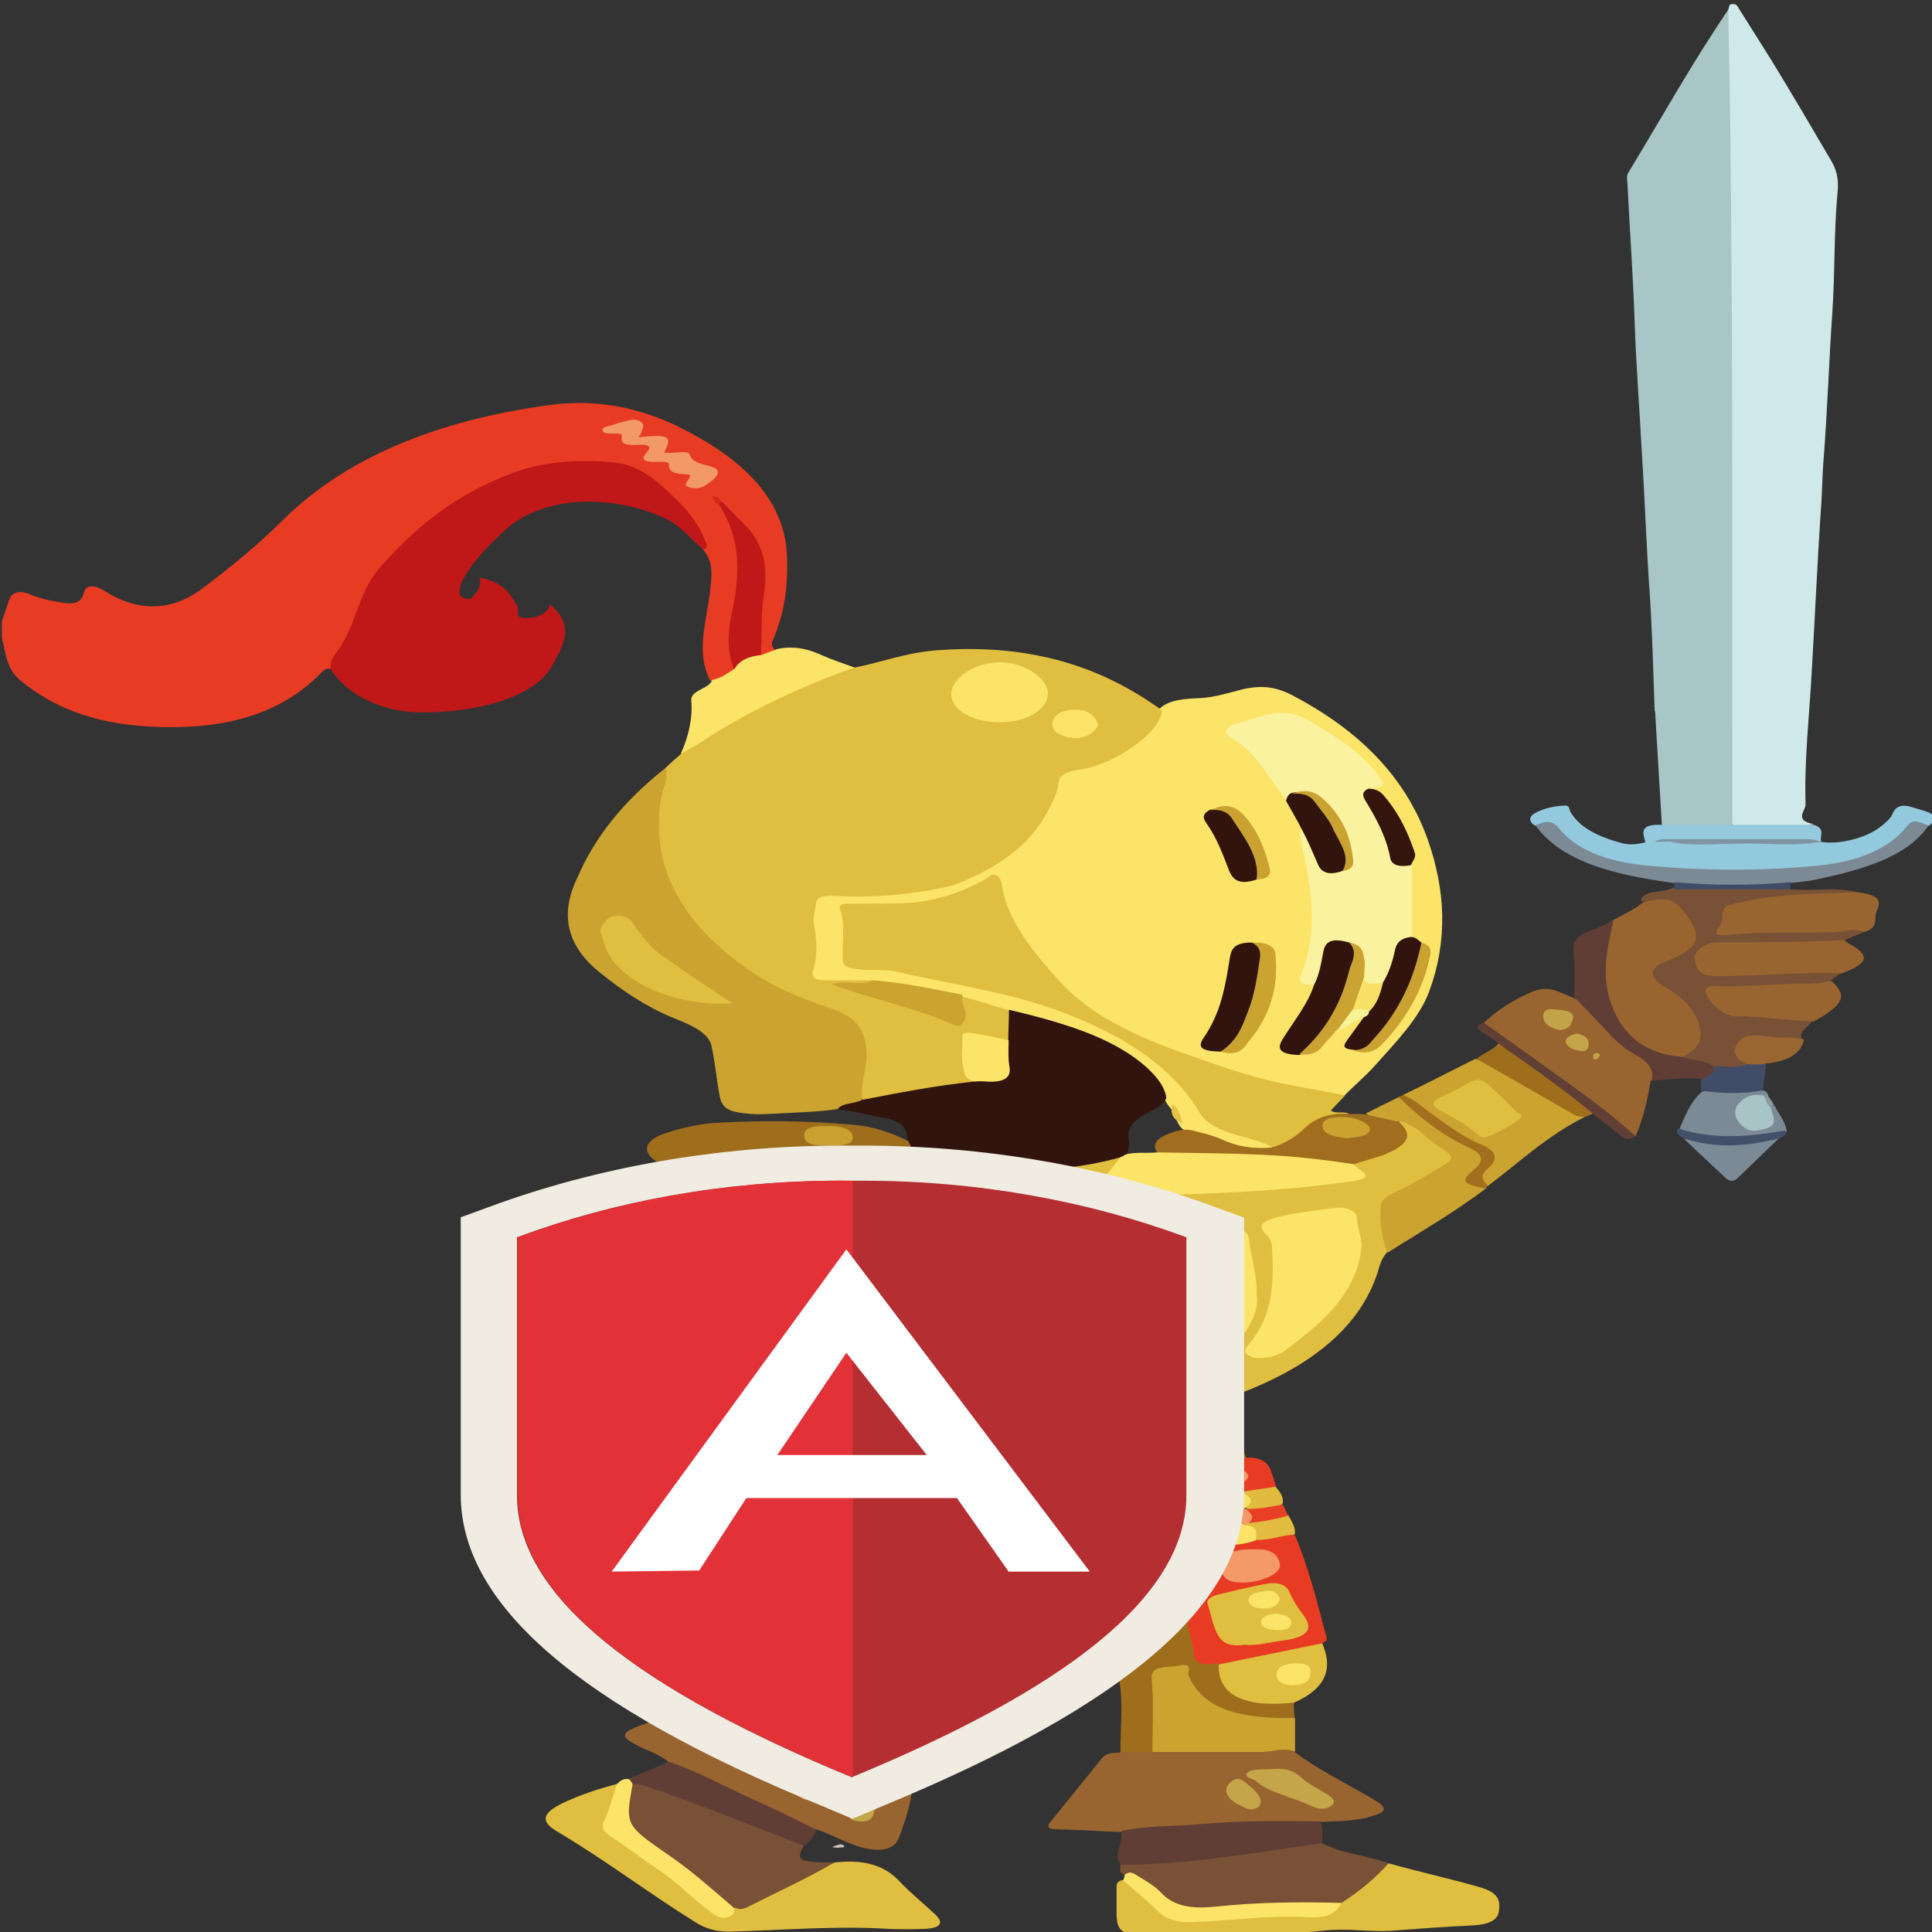 <?xml version="1.0" encoding="utf-8"?>
<!-- Generator: Adobe Illustrator 21.1.0, SVG Export Plug-In . SVG Version: 6.00 Build 0)  -->
<svg version="1.1" id="Layer_1" xmlns="http://www.w3.org/2000/svg" xmlns:xlink="http://www.w3.org/1999/xlink" x="0px" y="0px"
	 viewBox="0 0 512 512" style="enable-background:new 0 0 512 512;" xml:space="preserve">
<rect x="0" y="0" width="512" height="512" fill="#333333" stroke="none"/>
<style type="text/css">
	.st0{fill:#FDEEEC;}
	.st1{fill:#E73C23;}
	.st2{fill:#C01818;}
	.st3{fill:#F39867;}
	.st4{fill:#D52716;}
	.st5{fill:#E0BE40;}
	.st6{fill:#FBE468;}
	.st7{fill:#CFE9EB;}
	.st8{fill:#A8C5C8;}
	.st9{fill:#CBA330;}
	.st10{fill:#30140D;}
	.st11{fill:#986531;}
	.st12{fill:#9E6E1D;}
	.st13{fill:#795136;}
	.st14{fill:#93C9DD;}
	.st15{fill:#603E35;}
	.st16{fill:#7C8A96;}
	.st17{fill:#A06E1E;}
	.st18{fill:#FBE467;}
	.st19{fill:#95C9DD;}
	.st20{fill:#613F35;}
	.st21{fill:#996531;}
	.st22{fill:#414C67;}
	.st23{fill:#A16F1E;}
	.st24{fill:#444F69;}
	.st25{fill:#E1BC40;}
	.st26{fill:#E1BB40;}
	.st27{fill:#E74024;}
	.st28{fill:#8C9AA3;}
	.st29{fill:#D1C4BC;}
	.st30{fill:#FBE367;}
	.st31{fill:#FBF29F;}
	.st32{fill:#31140D;}
	.st33{fill:#32140D;}
	.st34{fill:#33150D;}
	.st35{fill:#CBA332;}
	.st36{fill:#C9A231;}
	.st37{fill:#CAA231;}
	.st38{fill:#F9F196;}
	.st39{fill:#E4C345;}
	.st40{fill:#F49968;}
	.st41{fill:#C5A54A;}
	.st42{fill:#C4A449;}
	.st43{fill:#CAA22F;}
	.st44{fill:#C5A549;}
	.st45{fill:#C8A130;}
	.st46{fill:#C3A349;}
	.st47{fill:#C3A248;}
	.st48{fill:#F39767;}
	.st49{fill:#FAE266;}
	.st50{fill:#7F92A0;}
	.st51{fill:#8096A4;}
	.st52{fill:#F49967;}
	.st53{fill:#FAE365;}
	.st54{fill:#A8C4C7;}
	.st55{fill:#CAA232;}
	.st56{fill:#F8E166;}
	.st57{fill:#F9E165;}
	.st58{fill:#FAE366;}
	.st59{fill:#F9E064;}
	.st60{fill:#B52E31;}
	.st61{fill:#F1ECE2;}
	.st62{fill:#E23237;}
	.st63{fill:#FFFFFF;}
</style>
<title  id="title4242">hero3</title>
<desc  id="desc4244">Created with Sketch.</desc>
<path id="XMLID_149_" class="st0" d="M71.6,164.2h0.9c2.1,1.5,2.1,3,0,4.4h-0.4h-0.4C71.6,167.1,71.6,165.6,71.6,164.2L71.6,164.2z"
	/>
<g id="XMLID_7_" transform="translate(-0.7,90.293)">
	<path id="XMLID_146_" class="st1" d="M1.2,78.8v-4.4c0.6-1.9,1.3-3.7,1.9-5.6c0.8-2.6,3.4-2.6,6-1.4c2.1,0.8,4.2,1.4,6.4,1.7
		c3.4,0.7,6.6,1.2,7.4-2.2c0.4-2.1,2.6-2.4,5.3-0.7c8.9,5.7,17.9,5.7,26.2-0.6c7.5-5.6,14.5-11.4,20.8-17.6
		c16.6-16.7,40.8-26.9,71.5-31c12.3-1.6,23.4,0.8,33.4,5.6c18.7,9.1,29.1,20.5,29.2,35.6c0.2,7.2-0.8,14.3-3.8,21.2
		c-0.6,1,0,1.9,0.6,2.7c-0.8,1.5-2.1,2.4-4.9,1.4c-1.3-4.7-0.9-9.2-0.2-13.9c0.9-6.1,1.3-12-2.5-17.8c-1.9-2.8-5.1-5.2-6.8-8.2
		c-0.2-0.1-0.2-0.3-0.4-0.3c0.2,0.2,0.4,0.5,0.8,0.7c6.6,8.5,5.8,17.6,4,26.6c-1.1,5.2-0.8,10.5-0.4,15.7c-0.8,2.3-2.3,4.1-6.8,3.8
		c-4-8-0.8-16,0-24c0.4-3.6,1.1-7.5-2.1-11c-2.6-6.8-7.2-12.8-14.5-18.2c-5.3-4-11.9-4.9-19.6-4.3c-9.4,0.7-17.4,2.9-24.7,7
		c-11.9,6.5-20.6,14.2-27.4,23c-2.5,3.3-3.6,6.8-4.9,10.3c-1.9,4.8-4.3,9.4-7.5,14c-1.3-0.1-1.7,0.5-2.3,1
		c-10.6,11-25.7,15.6-46.4,14.3c-14.3-0.9-24.7-5.1-33.2-12C2.3,87,2.3,82.9,1.2,78.8L1.2,78.8z"/>
	<path id="XMLID_140_" class="st2" d="M88.4,87.1c-0.6-2.1,1.1-4,2.3-5.7c4.7-7,4.9-14.8,10.9-21.6c8.9-9.9,19.2-18.9,35.1-24.8
		c7.9-3,17.2-3.6,26.2-2.8c6.2,0.5,10.4,3.8,13.8,6.8c4.9,4.3,9.1,9,10.9,14.1c0.4,0.8,0.8,1.6-0.4,2.3c-3.4-2.7-5.7-6.1-10.2-8.3
		c-12.5-5.9-31.7-7-42.8,3.4c-4.5,4.2-8.7,8.5-11.1,13.4c-0.4,0.9-0.6,1.9-0.6,2.8c-0.2,0.8,0.6,1.5,1.9,1.7
		c1.5,0.2,1.7-0.7,2.3-1.4c1.1-1.3,1.5-2.7,1.1-4.2c6.6,1.2,8.1,4.5,10,7.6c0.6,1-0.8,3.1,1.9,3.1c2.8,0,6-0.7,6.8-3.6
		c7,5.9,3.2,11.4,0.2,16.7c-4.3,7.3-17.9,11.9-34.3,11.9C102.2,98.5,92.7,94,88.4,87.1C88.4,87.1,88.4,87.1,88.4,87.1z"/>
	<path id="XMLID_69_" class="st2" d="M202.3,83.7c-2.3,1.2-4.7,2.3-7,3.5c-2.1-5-1.7-10.3-0.6-15.3c2.1-9.8,2.5-19.4-3.6-28.7
		c-0.4-0.7,0.2-0.8,0.9-0.6c1.7,1.7,3.4,3.6,5.3,5.4c6.8,6.3,6.8,13.4,5.7,20.3C202.3,73.6,202.7,78.6,202.3,83.7
		C202.3,83.7,202.3,83.7,202.3,83.7z"/>
	<path id="XMLID_68_" class="st3" d="M169.9,25.6c8.1-0.9,9.1-0.3,6.8,4c2.3,0.5,6.4-0.8,6.8,0.6c0.8,2.4,3.6,2.4,6,3.3
		c2.3,0.7,1.5,2.2,0.2,3.3c-1.5,1.2-3.2,2.9-6.2,2.1c-2.5-0.7,0.4-2,0-3.4c-2.1-0.3-5.7,0.1-5.5-2.6c0.2-1-2.1-0.8-3.4-0.8
		c-3.2,0.1-4.2-0.6-2.6-2.4c1.5-1.6,0.8-2.3-2.3-2.1c-2.5,0.1-4.7,0-4.2-2.1c0.2-0.9-0.8-0.9-1.9-0.9c-1.3,0-3.2,0.1-3.2-0.9
		c-0.2-1,1.9-1,3-1.5c0.9-0.3,1.9-0.6,2.8-0.8c1.3-0.3,2.5-0.8,3.8-0.2c1.5,0.7,1.3,1.6,0.8,2.6C170.8,24.2,170.5,24.7,169.9,25.6
		C169.9,25.6,169.9,25.6,169.9,25.6z"/>
	<path id="XMLID_67_" class="st4" d="M192,42.8c-0.4,0.2-0.8,0.5-0.9,0.6c-1.1-0.5-1.5-1.3-1.7-2.1C191.4,41.1,191.4,42.2,192,42.8
		L192,42.8z"/>
</g>
<g id="XMLID_200_" transform="translate(64.3,-0.707)">
	<g id="XMLID_28_" transform="translate(12,0)">
		<path id="XMLID_148_" class="st5" d="M100.1,204.2c1.3-1.3,2.8-2.6,4.2-3.8c7-6.3,16.6-11,26.2-15.6c4.9-2.3,9.6-4.7,15.1-6.4
			c1.5-0.5,2.8-1.2,4.7-0.8c7-1.4,13.2-3.8,20.9-4.5c20.8-1.7,38.1,2.2,53,11c2.5,1.4,4.7,3,7,4.5c2.6,0.8,1.7,2.2,0.9,3.3
			c-4.5,6.3-10,12.1-21.9,13.9c-3.2,0.5-4,2-4.5,3.7c-2.5,7.2-6.4,13.9-14.5,19.6c-7.9,5.5-17.4,9.1-29.4,9.7
			c-5.3,0.2-10.6,0.8-15.8,0.5c-2.8-0.2-4.2,0.7-4.5,2.2c-0.2,0.9-0.6,1.9-0.4,2.8c0.8,4.3,0.6,8.6,0.2,12.9
			c-0.2,1.7,0.9,2.4,3.8,2.6c3.4,0.1,6.8-0.3,10.2,0.5c1.5,1,0,1.3-1.1,1.5c-1.7,0.3-3.6,0.2-6.4,0.3c10.4,3.4,20.6,5.9,30,9.8
			c2.6-2.4-1.5-5.2,1.5-7.6c5.3,0.3,10.2,1.5,13.4,4.3c0.8,2.6,1.1,5-0.4,7.5c-4.2,1.3-7.4-0.6-11.3-1.2c-0.4,4.1-0.9,8.3,1.7,12.2
			c-0.2,0.9-1.3,1.2-2.6,1.3c-8.3,0.8-16.2,2.3-24,4c-1.1,0.2-2.3,0.3-3.4,0c-2.3-2-1.3-4.2-0.9-6.4c0.8-3.5,0.6-6.9-0.2-10.4
			c-0.6-2.8-2.6-4.7-6.2-6.2c-7.4-3-15.1-5.8-21.7-9.6c-13-7.5-18.9-17.3-23.8-27.5C94.8,223,95.9,213.6,100.1,204.2L100.1,204.2
			L100.1,204.2z"/>
		<path id="XMLID_147_" class="st6" d="M155.1,260.5h-12.3c-2.8,0-4.3-0.5-3.6-2.7c1.3-4.1,0.9-8.2,0.2-12.2c-0.4-2,0.4-3.7,0.6-5.6
			c0-1.5,2.1-2,4.3-1.9c10.2,0.6,19.8-0.2,29.6-2.2c3-0.6,5.3-1.7,7.7-2.8c9.6-4.5,16.2-10.4,19.8-17.5c1.3-2.4,2.5-4.8,2.8-7.3
			c0.2-2.1,1.9-3.1,5.3-3.6c9.2-1,21.5-9.8,22.1-15.4c0-0.2-0.4-0.6-0.6-0.8c2.6-2.4,6.6-2.6,10.9-2.8c3.6-0.2,7.2-1.3,10.6-2.2
			c5.7-1.4,9.6-0.8,14.5,1.9c18.9,10.1,29.8,22.9,35.1,37.9c4.7,13.4,5.3,26.7,0.4,40c-2.6,7.2-8.9,13.6-14.7,20.1
			c-2.5,2.7-5.3,5.1-7.9,7.7c-1.7,0.7-3.4,0.3-4.9,0.1c-24.7-4.7-47.7-11.4-64.7-23.7c-12.3-8.9-19.8-19.6-22.6-31.4
			c-0.2-0.6,0-1.3-0.6-1.7c-0.4-0.2-0.8-0.3-1.1-0.1c-9.2,5.2-20.2,7.7-32.8,7c-3.8-0.2-5.7,0.5-5.1,3.1c0.6,2.8,0.2,5.7,0.2,8.5
			c0,3.4,0.8,3.8,5.8,4.3c17.4,1.6,33.6,5.2,49.1,10.4c16.8,5.6,30.2,13.5,37.2,24.7c3.2,5.2,8.7,8.4,16.6,10.3
			c1.7,0.5,4.2,0.7,3.8,2.6c-4,1.3-7.7,0.7-11.1-0.5c-3.4-1.2-6.8-2.3-10.4-3.5c-1.3-0.6-2.5-1.3-3-2.2c-1.1-1.6-1.3-3.5-2.8-5.1
			c-0.6-0.7-0.9-1.4-1.3-2.1c-3.6-8.2-11.9-13.8-23.8-17.5c-4.9-1.5-9.6-3.6-15.1-4.5c-0.9-0.2-1.7-0.7-2.1-1.3
			c-4.2-1.3-8.3-2.6-12.5-3.7c-0.9,0.3-1.9,0.5-2.8,0.2C169.1,263.1,161.8,262.8,155.1,260.5L155.1,260.5L155.1,260.5z"/>
		<path id="XMLID_145_" class="st7" d="M381.7,3.3c0.2-0.5,0.2-1.3,0.6-1.4c1.7-0.5,1.9,0.7,2.3,1.2c2.8,4.5,5.7,9,8.5,13.5
			c5.5,9,10.8,18,16,26.9c1.7,2.9,1.9,5.7,1.5,8.9c-0.9,10.3-0.6,20.6-1.3,30.9c-0.9,12.9-1.3,25.9-2.3,38.7
			c-0.4,4.8-0.4,9.7-0.8,14.5c-0.9,13.6-1.5,27.3-2.3,40.9c-0.6,12.1-2.1,24.4-1.7,36.5c0,1.7-3.2,4.2,2.1,5.2
			c-7,1.9-14.2,1.3-21.3,0.3c-2.6-1.6-1.7-3.7-1.7-5.7V93c0-11.4-0.4-22.7-0.4-34.2c0-12.7-0.6-25.4-0.2-38.1
			C380.6,15.1,378.5,9.1,381.7,3.3L381.7,3.3L381.7,3.3z"/>
		<path id="XMLID_144_" class="st8" d="M381.7,3.3c1.5,72.1,0.9,144,1.1,216c-6.2,1.6-12.5,1.6-18.7,0c-0.6-9.6-1.1-19.1-1.7-28.7
			c0-0.6,0-1-0.2-1.6c-0.4-10.4-0.6-20.6-1.3-30.9c-0.9-12.5-1.3-25.1-2.1-37.5c-0.6-11.4-1.5-23-1.9-34.4
			c-0.4-12.2-1.3-24.4-1.9-36.6c0-1-0.4-2.2,0.2-3.1C364,32,372.1,17.4,381.7,3.3L381.7,3.3L381.7,3.3z"/>
		<path id="XMLID_143_" class="st9" d="M252.5,369.9c-0.4,0.2-0.8,0.6-1.1,0.8c-0.9,1.2-2.6,1.5-4.5,2c-13.6,3-27.4,4.9-41.9,4.7
			c-11.5-0.2-23.2,0.6-34.5-1.6c-0.9-0.2-2.1-0.2-2.8-0.7c0-1.2-1.3-1.7-2.5-2.2c-9.1-3.4-10.4-8.9-10.9-14.6
			c-0.8-6.6,1.7-13.1,3.2-19.6c1.5-5.9,4.2-11.9,1.7-18c-1.1-1.6-0.2-2.4,2.6-2.3c14.2,0.8,28.3-0.7,42.3-0.5
			c5.7,0.1,7.4,0.9,7.5,4.2c0.9,13.4,10.2,24.7,23.2,35c4.3,3.4,9.4,6.3,14.3,9.4C250.8,367.5,252.9,368.3,252.5,369.9L252.5,369.9
			L252.5,369.9z"/>
		<path id="XMLID_142_" class="st5" d="M252.5,369.9c-8.5-5.7-17.9-11-24.9-17.5c-9.8-9.3-17-19.1-17-30.5c0-2.2-1.7-3-5.5-3.1
			c-13.6-0.1-27.2,1.2-40.9,0.7c-1.7,0-5.1-1.7-5.1,1.3c0.4-4.2-4.2-5.6-9.6-6.5c-1.5-0.2-2.8-1.2-4.7-1.2c-2.6-0.5-5.3-0.9-7-2.3
			c-2.6-2.2-1.1-5.1,3.4-5.1c7.9-0.1,15.8-1.3,24-0.7c9.4,3.5,19.6,5.4,30.6,4.8c7.2-0.3,14.7-0.1,21.5-2.3c1.1-0.3,2.3-0.5,3.4-0.1
			c1.5,1.2,0,2.2-0.8,3.1c-1.7,2.2-3.6,4.3-5.7,7c7.7-0.7,14.9-0.5,22.1-0.9c10.4-0.7,20.8-1.2,30.9-1.9c4.2-0.2,7.9-1.2,11.9-1.6
			c4-0.3,4.2-1.5,2.5-3.4c-0.2-1.4,1.5-1.7,3-2.1c1.9-0.6,4-1.3,5.8-1.9c5.3-1.9,4.2-5,4-7.9c1.5-0.5,2.6,0.1,3.6,0.8
			c3.4,2.4,6.6,4.8,9.8,7.3c1.9,1.4,1.5,2.7-0.6,4c-3.2,2-5.8,4.2-9.6,5.6c-6.8,2.6-7.9,6.3-6.6,10.7c0.8,2.2,0.9,4.4,0.2,6.5
			c-0.9,1-1.5,2.2-1.9,3.5C285.3,350.9,272.9,362.1,252.5,369.9L252.5,369.9z"/>
		<path id="XMLID_141_" class="st1" d="M220.1,444.3c-10,0.6-20,1.3-30,1.9c-3.2,0.5-3-1.2-3.4-2.2c0-2.6,0.2-5.2,0-7.9
			c0-1.2,0.9-2.9-2.1-3c-2.8-0.2-6-0.3-7.5,1.7c-1.7,2.4-3.8,4.8-5.5,7.1c-0.8,0.9-1.7,1.9-2.3,2.8c-1.5,2.2-4.3,3.1-8.1,2.7
			c-6.8-0.7-13.8-1-20.8-1.6c-2.3-0.2-4.7-0.2-6.6-1.4c-2.8,0-4.3-0.7-3-2.6c8.1-10.5,11.5-22.2,20.4-32.5c1.5-0.7,3.2-0.5,4.9-0.1
			c28.3,4.7,56.6,4.9,85.1,1.2c2.3-0.2,4.3-0.5,6.6-0.8c3-0.3,6-0.6,8.9-1.3c3.4-0.1,6.4-2,10.2-0.7c3.6,8.6,5.8,17.4,8.1,26.1
			c0.2,0.8,0.9,1.9-0.9,2.4c-2.1,1.9-5.7,2.2-8.9,2.9c-6.4,1.2-12.8,2.3-19.1,3.5c-4.3,0.8-6.2-0.3-7.2-2.9
			c-0.9-2.8-1.1-5.6-1.7-8.4c-0.4-1.9-1.3-2.9-4.7-2.7c-3.2,0.2-6.8,0-7,2.9c-0.2,3,0.2,6.1-0.2,9.1
			C225,442.5,225.1,445,220.1,444.3L220.1,444.3L220.1,444.3z"/>
		<path id="XMLID_139_" class="st9" d="M100.1,204.2c0.9,2.9-0.9,5.7-1.3,8.5c-2.8,18.4,6,34.2,26.8,47.3c5.1,3.1,11.5,5.7,17.9,7.8
			c7.7,2.4,9.4,6.4,9.8,11.2c0.4,4.4-1.7,8.7-1.1,13.2c-0.9,2-4.2,1.6-6.4,2.4c-5.3,0.8-10.8,0.9-16,1.2c-2.5,0.1-4.7,0.3-7.2,0.1
			c-6.2-0.5-7.7-1.5-8.3-5.4c-0.8-4.3-1.1-8.6-2.1-12.8c-0.9-3.5-5.7-5.5-10-7.2c-7.5-3.1-13.6-7.3-19.2-11.8
			c-10-7.8-10.6-16.7-6.2-25.6C81.4,222.4,89.1,212.9,100.1,204.2L100.1,204.2L100.1,204.2z"/>
		<path id="XMLID_138_" class="st10" d="M145.7,294.6c1.3-1.7,4.5-1.3,6.4-2.4c9.8-1.9,19.6-3.8,30-4.9c7.4-0.9,8.3-4.1,7.5-7.9
			c-0.2-1,0-2.1,1.3-2.9c0-2.7,0.2-5.5,0.2-8.2c14.2,3.4,27.7,7.3,36.6,15.4c2.6,2.4,4.7,5,5.1,8c-0.8,1.9-3,3-5.3,4.1
			c-3.6,1.9-5.1,4-4.7,6.8c0.2,1.3,0.2,2.7-0.6,4c-0.4,0.5-0.9,0.8-1.9,0.9c-13.8,3.8-28.1,4-42.6,2c-4.7-0.7-8.9-2-12.6-3.8
			c-1.1-0.7-1.7-1.4-1.1-2.4c0.6-3.6-1.5-5.9-7.5-6.6C153.1,295.9,149.5,295.2,145.7,294.6L145.7,294.6L145.7,294.6z"/>
		<path id="XMLID_137_" class="st5" d="M260.8,304.7c-4-2.2-9.4-2.8-13.6-4.7c-2.6-1.2-4.3-2.4-5.5-4.3c-7-12-20.2-20.8-37.7-27.2
			c-13.4-4.9-28.5-7-42.8-10.3c-3.6-0.8-7.4-0.1-11.1-0.8c-1.9-0.3-2.8-0.7-3-2c-0.4-4.7,0.8-9.2-0.8-13.9c-0.4-1.5,1.7-1.3,3.2-1.3
			c5.1-0.1,10.4,0.1,15.3-0.2c7.7-0.7,14.3-3,20.2-6.4c0.8-0.5,1.5-1.5,2.8-0.9c0.8,0.3,1.1,1.3,1.3,2c1.3,9.8,8.3,18.3,16,26.7
			c7.9,8.5,20,14.2,33.6,18.9c6.6,2.3,13.4,4.8,20.4,6.5c6.8,1.7,14.2,2.8,21.1,4.2c-1.3,1.3-2.5,2.6-3.8,4c1.3,1,3.6,0.1,4.9,0.9
			c-7.4,0.6-10.8,4.5-15.5,7.3C264.4,304,263.3,305.3,260.8,304.7L260.8,304.7z"/>
		<path id="XMLID_136_" class="st11" d="M100.8,467.6c-2.3-2-5.8-3-8.9-4.7c-3.6-1.9-3.4-3,0.4-4.5c9.1-3.5,19.2-5.6,28.7-8.9
			c1.7-0.6,3.6-0.3,5.3,0.2c3.8,0.2,6.2,2.1,9.1,3.4c7.2,3.7,14.2,7.6,22.6,10.3c1.3,0.3,2.1,1,2.8,1.7c3.6,1.3,4.5,3.1,4.7,5.7
			c0.4,5.8-1.5,11.4-3.6,17c-1.1,2.9-4.5,3.8-9.4,2.6c-4.7-1.2-8.3-3.6-12.8-5c-1.3,0-2.3-0.3-3.2-0.8
			c-11.3-5.2-22.8-10.5-34.1-15.9C101.8,468.4,101.2,468.1,100.8,467.6C100.8,467.6,100.8,467.6,100.8,467.6z"/>
		<path id="XMLID_135_" class="st12" d="M167.8,375c4.3-1.2,8.1,0.8,12.3,0.9c14.9,0.6,29.8,0.9,44.7-0.5c9.2-0.8,18.1-2.8,26.8-4.8
			c-0.2,5.5,0,11,2.3,16.3c-1.5,2.2-5.1,2.4-8.1,2.9c-13.8,2.2-27.7,4.1-42.3,3.8c-7.7-0.1-15.3-0.3-22.6-2
			c-5.5-1.3-10.2,0-15.1,1.2C166.8,387,167.8,381.1,167.8,375L167.8,375L167.8,375z"/>
		<path id="XMLID_134_" class="st11" d="M266.8,465c6.2,4.7,13.8,8.4,20.8,12.5c4.2,2.4,3.8,3.5-1.7,4.9c-4,1-8.3,0.9-12.5,1.2
			c-1.5,0.8-3.4,0.9-5.3,0.9c-14.5-0.2-28.7,0.9-43,1.9c-1.5,0.1-3,0.1-4.5-0.2c-5.7-0.2-11.1-0.6-16.8-0.7c-2.8-0.1-2.6-0.8-1.7-2
			l13.6-16.8c0.9-1.3,2.6-1.5,4.5-1.5c2.6-1.2,5.7-0.9,8.5-0.8c11.1-0.2,22.3,0.2,33.4-0.2C264.2,463.8,265.9,464,266.8,465
			L266.8,465L266.8,465z"/>
		<path id="XMLID_133_" class="st5" d="M144.8,494.3c7.5-0.9,13.2,0.6,17.2,4.9c2.8,3,6.4,5.9,9.6,8.9c2.5,2.4,1.1,3.7-3.4,3.8
			c-2.8,0.1-5.8,0.1-8.7,0c-14-0.9-27.9,0.3-41.9,0.7c-4.2,0.1-7-0.8-9.8-2.6c-12.5-7.8-23.6-16.3-36.4-23.9c-5.7-3.3-3-5.8,4-8.7
			c3.8-1.6,8.1-3,12.5-4.1c1.1,3.3-1.1,6.2-1.9,9.2c-0.4,1.6-0.6,3,1.5,4.3c8.9,5.7,17,11.9,24.1,18.3c1.5,1.3,3.2,3.6,6.6,1.2
			c7.7-2.1,13.4-5.9,19.8-9.1C140.1,496.2,142.1,495,144.8,494.3L144.8,494.3L144.8,494.3z"/>
		<path id="XMLID_132_" class="st5" d="M291.7,494.5c8.1,2.3,16.6,4.1,24.7,6.5c4.7,1.5,4.9,3.7,4.5,6.3c-0.4,2.7-3.4,3.5-7.5,3.7
			c-7.2,0.3-14.2,0.9-21.3,1.4c-5.7,0.3-11.3-0.7-17.2-0.1c-14.9,1.6-30.2,1.5-45.3,1.4c-8.7-0.1-10-0.9-10-6.2v-6.3
			c0-0.9-0.2-2,1.9-2.3c1.9-0.1,2.6,0.8,3.6,1.5c1.1,0.8,2.1,1.6,2.8,2.6c4.2,5.1,10.4,6.9,19.6,5.6c7.2-0.9,14.5-1.2,21.9-0.9
			c3.8,0.1,6.6-0.7,8.5-2.7C282.9,501.8,286.1,497.6,291.7,494.5L291.7,494.5L291.7,494.5z"/>
		<path id="XMLID_131_" class="st13" d="M144.8,494.3c-7.2,4.2-15.1,7.8-22.8,11.7c-1.1,0.6-2.3,0.9-3.6,0.2
			c-4.2-1.4-6.2-4.1-9.1-6.3c-5.5-4.5-11.3-9-17.7-13.1c-2.6-1.7-4-3.6-3-5.9c1.1-2.6-0.2-5.4,2.5-7.6c1.5-0.7,3-0.2,4.3,0.1
			c13.6,4.4,26.2,9.7,39.2,14.7c0.9,0.3,1.9,0.9,2.1,1.7C134.6,493.8,135.1,494.2,144.8,494.3C144.8,494.3,144.8,494.3,144.8,494.3z
			"/>
		<path id="XMLID_130_" class="st13" d="M398.2,236.4c5.8,0.5,11.9-0.7,17.5,0.7c-3.6,1.6-7.7,1.6-11.7,1.5
			c-6.2,0-12.3,0.9-18.1,1.9c-2.8,0.5-6,4.7-5.1,6.2c0.6,0.9,1.9,0.8,3,0.7c9.6-1,19.4,0.1,29.1-0.8c1.7-0.1,4-0.5,4.5,1.2
			c-1.7,0.7-3.2,1.4-4.9,2c-4.5,1.5-9.4,1.4-14.3,1.5c-5.8,0.1-11.5,0-17.4,0c-3.4,0-5.5,1-6,3.1c-0.6,2.3,0.8,3.7,4.7,3.7
			c5.8,0.1,11.9,0.1,17.7-0.2c4.7-0.3,9.8-1.2,14.3,0.7c-0.8,0.6-1.7,1.2-2.5,1.9c-1.1,1.2-3,1.5-4.9,1.4
			c-6.6-0.1-13.2,0.8-19.8,0.8c-2.3,0-5.5-0.9-6.4,1.3c-0.8,2,2.8,4.7,6.4,4.9c4.2,0.2,8.1,0.5,12.1,0.9c2.6,0.2,5.5,0.2,7.5,1.5
			c-0.8,1.6-4,2.9-2.5,5c-3,0.9-6,0.1-8.9,0c-2.5,0-5.3-0.8-7,0.8c-1.7,1.5-0.9,3,0.6,4.4c0.6,0.5,0.8,0.9,0.4,1.5
			c-2.6,1.6-5.7,1-8.9,0.9c-3-0.9-6.8-1.2-9.2-2.9c5.8-8.4,4.5-12.4-5.8-18.8c-4-2.4-3.8-5.6,1.3-7.7c7.5-3.1,8.5-6.2,4.2-12
			c-2.1-2.7-5.8-2.8-9.6-3c0.6-3,5.3-2.1,8.1-3.3c1.1-0.6,2.3-0.8,3.8-0.8h23.4C395.9,235.6,397,235.8,398.2,236.4L398.2,236.4
			L398.2,236.4z"/>
		<path id="XMLID_129_" class="st13" d="M291.7,494.5c-3.4,3.8-7.5,7.3-12.5,10.5c-1.7,0.9-3.8,0.9-5.8,0.9c-10-0.1-20,0.2-30,1.2
			c-4.5,0.5-8.3-0.3-11.1-2.8c-3-2.6-6-5-10.6-6.8c-1.9-0.7-0.9-1.7-1.1-2.7c0.8-0.6,2.1-0.8,3.2-0.8c15.1-0.2,29.4-3.1,44.1-4.8
			c1.9-0.2,4-0.7,6-0.1C279.1,491.9,286.1,492.4,291.7,494.5L291.7,494.5z"/>
		<path id="XMLID_128_" class="st11" d="M359.3,239.7c6-1.3,7.9-0.9,10.8,2.8c5.3,6.6,3.8,9.6-5.1,13.1c-4.5,1.7-4.2,4.4-0.2,6.6
			c6,3.4,9.4,7.7,9.6,12.7c0,2.6-1.9,4.5-5.1,6.1c-5.1,1.2-8.7-0.8-11.5-2.7c-5.3-3.6-8.3-8-9.4-13.1c-1.1-5.4-0.6-10.7,0-16.1
			c0.2-1.6,1.1-3,2.5-4.4C353.8,243.1,357,241.7,359.3,239.7L359.3,239.7L359.3,239.7z"/>
		<path id="XMLID_127_" class="st12" d="M164.4,303.1c0.4,0.8,0.8,1.6,1.1,2.4c-7.9-0.3-15.8,1-23.8,0.7c-1.5-0.1-3.2,0.1-3.8,1.2
			c-0.6,1.2-0.6,2.3,1.1,3.1c1.9,0.9,3.8,1.7,5.7,2.6c-12.6,1.2-25.1,1.3-37.4-1.2c-3.4-0.7-6.6-1.6-9.2-3.1
			c-4.5-2.7-3.8-5.8,1.7-7.7c4.7-1.6,9.8-2.7,14.9-2.9c11.7-0.6,23.4-0.5,35.1,0.6C155.3,299.2,160.1,301,164.4,303.1L164.4,303.1
			L164.4,303.1z"/>
		<path id="XMLID_126_" class="st11" d="M317,271.7c2.6-2.4,5.7-4.7,9.2-6.5c6.4-3.3,7.7-3.1,14.3-0.1c3,1.2,4.9,2.9,6.4,4.8
			c3.4,4.1,7.2,7.8,12.5,11.1c2.8,1.7,4,3.8,1.7,6.3c-0.8,4.9-1.9,9.8-4,14.6c-4.3-1.4-6.2-4.1-9.1-6.3c-9.2-7.2-19.2-14-28.9-20.9
			C318.2,273.8,316.3,273.1,317,271.7L317,271.7L317,271.7z"/>
		<path id="XMLID_125_" class="st1" d="M165.7,393c4-3.3,9.6-3.4,14.7-2.3c10,2.2,20.2,2.2,30.6,2.1c11.3-0.1,22.3-2.1,33.4-3.5
			c3.4-0.5,6.6-1.2,9.4-2.3c4.3-0.2,6,1.4,6.8,3.7c0.4,1.3,0.9,2.7,1.3,4c-2.5,1.6-6,1.5-9.2,2.1c-3.2,0-6.2,0.6-9.1,1.3
			c-22.3,2.3-44.7,3.5-67.4,2.2c-5.3-0.3-10.9,0.5-15.7-1.7C162.1,396.7,163.8,394.9,165.7,393L165.7,393L165.7,393z"/>
		<path id="XMLID_124_" class="st14" d="M406.3,223.8c4.5,0.8,11.7-0.9,15.5-3.8c1.3-1,2.8-2.2,3.4-3.5c0.9-2.3,2.6-2.8,5.8-1.7
			c3.2,1,7.4,1.6,4,4.7c-2.5,0.2-4.3,0.6-5.8,2c-7.2,6.9-18.1,9.7-30.8,10.1c-9.8,0.3-19.8,0.2-29.6,0c-13.4-0.3-25.1-3-32.6-10.4
			c-1.5-1.4-3.4-1.5-5.7-1.7c-1.7-1-1.7-2.4,0-3.3c2.1-1.2,4.9-1.9,7.9-2c1.3-0.1,1.1,1,1.5,1.7c2.5,4.2,7.4,6.6,13.8,8.3
			c2.1,0.5,4,0.2,5.8-0.2c0.8-0.6,1.9-0.7,3-0.8c1.5,0,2.8,0,4.3,0.2c5.5,0.6,11.1,0.1,16.8,0.2c7.2,0.1,14.3-0.1,21.7,0.1
			C405.7,223.7,405.9,223.8,406.3,223.8L406.3,223.8L406.3,223.8z"/>
		<path id="XMLID_123_" class="st12" d="M229.1,465h-8.5c0-6.9,0.9-13.9-0.6-20.8c3.6-0.1,3.8-1.7,3.8-3.4c0-3.4,0.2-6.8,0-10.1
			c-0.2-2.2,1.5-3,4.7-3.1c2.1,0,4.2,0,6-0.3c3-0.6,3.4,0.2,3.6,1.7c0.4,3.3,1.5,6.4,1.9,9.7c0.2,3,2.5,3.4,6.4,2.8
			c1.1,0.6,1.1,1.5,1.3,2.3c1.9,5.5,6.4,7.7,15.5,7.3c1.1,0,2.5-0.2,3.4,0.5c0,1.5,0,2.9,0.2,4.4c-4,1.6-8.3,1-12.3,0.3
			c-8.3-1.6-14-5.1-16.6-10.3c-0.6-1.2,0-3-3.6-2.7c-3.2,0.3-3.8,1.7-3.8,3.5v14.1C230.4,462.6,230.6,464,229.1,465L229.1,465
			L229.1,465z"/>
		<path id="XMLID_122_" class="st9" d="M229.1,465c0-6.4,0.4-12.9-0.2-19.4c-0.4-3.7,4.3-2.9,7.2-3.5c4-0.8,2.3,1.6,2.5,2.4
			c3.4,8.3,11.7,11.8,28.3,11.5v8.9c-3-1.2-5.8,0.1-8.9,0.1C248.4,465,238.7,465,229.1,465L229.1,465z"/>
		<path id="XMLID_121_" class="st6" d="M125.5,174.3c1.3-0.6,2.8-1,4.2-1.6c4.3-0.9,7.9-0.1,11.5,1.5c2.8,1.3,6,2.3,8.9,3.4
			c-15.3,5.5-29.1,12.1-41.1,20.1c-1.5,0.9-3.2,1.9-4.9,2.8c2.1-4.7,3.2-9.4,2.8-14.2c-0.2-2.8,4.9-3,5.5-5.4c2.6-0.5,4.2-1.9,6-3
			C119.7,175.7,122.1,174.6,125.5,174.3L125.5,174.3L125.5,174.3z"/>
		<path id="XMLID_120_" class="st15" d="M274,489.2c-17.5,2.4-34.9,5.7-53.2,5.7c-2.3-2.9,0.8-5.9,0-8.9c6.8-1.6,14.2-1.2,21.1-1.9
			c10.4-0.9,21.1-0.9,31.7-0.7C274.4,485.3,274.2,487.3,274,489.2L274,489.2L274,489.2z"/>
		<path id="XMLID_119_" class="st9" d="M291.4,332.7c-1.5-4.2-2.3-8.4-1.7-12.7c0.2-2.1,3.4-3.1,5.7-4.3c3.2-1.5,6-3.3,9.1-5.1
			c4.9-3,5.1-3.1,0.2-6.3c-3.4-2.1-5.1-5.1-10-6.5c-3.8,0.6-6.6-0.5-9.1-2c3-1.5,6-3,9.1-4.5c4.3,2,7.2,4.8,10.6,7.2
			c2.8,2.1,5.7,4.2,9.4,5.8c3.6,1.6,4.2,3.7,1.7,5.7c-2.8,2.3-1.9,4,1.3,5.5C309.3,321.9,300.2,327.1,291.4,332.7
			C291.4,332.7,291.4,332.7,291.4,332.7z"/>
		<path id="XMLID_118_" class="st9" d="M295.5,290.9c6.4-3.1,12.8-6.4,19.2-9.6c6.8,2.2,11.7,5.8,17.5,8.9c4,2.1,7.4,4.5,11.5,6.5
			c-10.2,5.1-17.4,12.1-25.7,18.3c-3.2-0.9-3.4-2.3-1.9-4.1c3.2-4.2,3.2-4.3-2.8-7.3C306.5,299.9,300.8,295.5,295.5,290.9
			L295.5,290.9L295.5,290.9z"/>
		<path id="XMLID_117_" class="st5" d="M248.7,410.1c-20,3.1-40.4,4.4-61.1,3.3c-12.5-0.7-24.5-1.9-36.4-4.1c0.2-1.5,1.5-2.7,3-3.7
			c2.8-0.6,5.5-0.1,8.1,0.2c12.8,1.9,26,2.4,39.1,2.4c13.2,0,26.4-0.8,39.4-2.8c1.5-0.2,3-0.3,4.5-0.5c0.6,0,1.1,0.1,1.7,0.2
			C248.9,406.6,247.6,408.5,248.7,410.1L248.7,410.1L248.7,410.1z"/>
		<path id="XMLID_116_" class="st5" d="M160.4,398.6c14.5,1.2,29.2,1.5,44,1.2c13.4-0.3,26.8-1.2,40-2.4c1.3,1.4,3.2,2.7,4.3,4.2
			c-1.1,1.2-3.2,1.4-5.3,1.6c-21.1,2.6-42.6,2.1-64,2c-5.7,0-11.5-0.6-17.2-1.2c-2.1-0.2-4.2-0.5-5.3-1.6
			C157.6,400.8,158.4,399.4,160.4,398.6C160.4,398.6,160.4,398.6,160.4,398.6z"/>
		<path id="XMLID_115_" class="st16" d="M330.6,219.4c2.8-1.2,4.5-1.4,6.4,1c4.5,5.5,12.6,8.6,22.3,9.6c15.3,1.5,30.9,1.6,46.2,0.1
			c10.4-1,18.9-4.4,23.6-10.5c1.9-2.4,3.8-0.5,5.7-0.2c-5.7,8.6-17.9,11.9-30.8,14.6c-1.9,0.3-4,0.5-6,0.7c-4.7,1.9-26,1.9-30.8,0
			C351.7,232.6,337.6,229.2,330.6,219.4L330.6,219.4z"/>
		<path id="XMLID_114_" class="st11" d="M417.6,247.7c-2.8-1.3-5.5,0-8.3,0.1c-9.2,0.2-18.3-0.3-27.5,0.7c-3.2,0.3-4-0.3-2.5-2.2
			c1.5-1.9,0-5,2.6-5.7c5.1-1.5,10.9-2.3,16.6-2.7s11.5-0.5,17.2-0.8c5.7,0.8,6.8,1.9,5.3,5.2C420.2,244.2,421.7,246.7,417.6,247.7
			L417.6,247.7L417.6,247.7z"/>
		<path id="XMLID_113_" class="st17" d="M285.3,296c3,0.7,6,1.3,9.1,2c4.7,4.1,1.1,6.6-3.6,8.6c-2.6,1-5.7,1.7-8.5,2.7
			c-1.5,0.8-3.2,0.5-4.7,0.2c-13.4-2.1-27.2-1.9-40.9-2.4c-2.1-0.1-4.2,0-6-0.5c-1.9-2.3-0.9-4.2,3.4-5.7c1.7-0.6,3.2-1,5.3-0.7
			c2.6,0.7,5.5,1.3,7.7,2.3c4.2,2,8.7,2.8,13.8,2.3c3.6-1.2,6.4-3,8.3-4.9c3-2.9,6.6-4.3,12.1-4C282.7,295.9,284,295.9,285.3,296
			L285.3,296L285.3,296z"/>
		<path id="XMLID_112_" class="st1" d="M157,402.3c6.2,1.3,12.8,1.6,19.1,1.7c18.5,0.5,37.2,0.9,55.7-0.8c4.2-0.3,8.5-0.6,12.6-0.8
			c1.1,0.9,2.5,1.9,1.9,3.1c-12.3,1.9-24.5,2.9-37.2,3.3c-17.4,0.6-34.5-0.5-51.5-2.7c-1.1-0.1-2.3-0.5-3.4-0.6
			C155.1,404.4,156.1,403.4,157,402.3L157,402.3z"/>
		<path id="XMLID_111_" class="st11" d="M411.7,258.7c-10.9-0.5-21.7,0.7-32.5,0.7c-5.7,0-5.8-2.1-6.4-4.3c-0.4-2.3,2.8-4.7,6.2-4.7
			c11.1,0,22.5,0.1,33.6-0.6c0.2,0.2,0.4,0.6,0.8,0.8C419.5,253.9,419.1,255.9,411.7,258.7L411.7,258.7L411.7,258.7z"/>
		<path id="XMLID_110_" class="st5" d="M188,443.5c0.2,1-0.6,2.4,2.3,2.7c0.2,1.4,0.6,2.9,0.4,4.3c-0.8,4.4-8.9,8.2-17.4,8.2
			c-1.1,0-2.3,0-3.4,0.1c-10.4-2-14.2-7.5-8.3-12c3.2,0.3,5.1-0.3,6.4-2.2c0.6-1,1.7-2,2.6-3C176.5,438.9,184.2,439.7,188,443.5
			L188,443.5L188,443.5z"/>
		<path id="XMLID_109_" class="st15" d="M361.4,287.1c0.8-2.9-0.9-5.1-4.7-7.1c-3.4-1.9-5.7-4.4-7.9-6.8c-2.6-2.8-5.3-5.5-7.9-8.3
			c0-4.1,0.2-8.2-0.2-12.2c-0.2-2.7,1.1-4.3,4.9-5.5c2.1-0.7,3.8-1.7,5.7-2.6c-1.7,7.2-3.2,14.5-0.8,21.6
			c2.5,7.5,7.9,13.8,19.2,14.6c2.6,1,6.2,0.9,8.3,2.6c1.9,2.2,0.4,3.1-3.2,3.3C370,286.1,365.7,286.9,361.4,287.1L361.4,287.1
			L361.4,287.1z"/>
		<path id="XMLID_108_" class="st15" d="M136.8,489.9c-14-5.4-27.7-11-42.1-15.9c-0.9-0.3-2.3-0.5-3.4-0.6c-1.3-0.1-1.5-0.6-0.9-1.3
			c3.6-1.5,7-3,10.6-4.5c8.3,2.8,15.3,6.9,23,10.3c5.5,2.4,10.8,5.1,16,7.7C139.7,487.1,138.5,488.6,136.8,489.9L136.8,489.9z"/>
		<path id="XMLID_107_" class="st17" d="M161.4,446.7c-3,5.7-1.7,7.8,6.4,11c0.8,0.2,1.1,0.7,1.9,1c-1.3,0.7-2.8,1.4-4.2,2.1
			c-5.1-0.1-9.1-1.7-11.9-4.3c-2.1-2-4.7-2.8-8.5-2.6c-3.6,0.2-7-0.1-10.6-0.2c-2.8-1.3-5.5-2.7-8.3-4c2.5-1.9,4.9-3.6,7.2-5.5
			C142.9,445.3,152.3,445.1,161.4,446.7L161.4,446.7L161.4,446.7z"/>
		<path id="XMLID_106_" class="st11" d="M404.4,271.4c-7.2-0.2-14-1.4-21.1-1.4c-3.4,0-8.7-5.6-7.4-7.3c0.6-0.9,1.9-0.8,3-0.7
			c7.9,0.3,15.8-0.7,23.8-0.6c2.3,0,4.3-0.3,6.4-0.7C413.4,264.6,412.3,267,404.4,271.4L404.4,271.4L404.4,271.4z"/>
		<path id="XMLID_105_" class="st5" d="M266.7,451.9c-13.4,1.5-20.4-2.1-20-10.1c9.1-1.9,18.3-3.7,27.4-5.6
			C276.7,442.2,275.9,447.8,266.7,451.9L266.7,451.9z"/>
		<path id="XMLID_104_" class="st18" d="M90.4,472.2c0.4,0.5,0.8,0.8,0.9,1.3v0.3c-1.9,10.6-1.9,10.6,10,18.8
			c6.2,4.3,11.5,9.1,17,13.8c0,0.9,0,2-1.9,2.4c-2.1,0.5-3.2-0.6-4.2-1.3c-5.1-3.6-8.7-7.8-14-11.3c-4.3-2.8-8.1-5.9-12.5-8.7
			c-1.9-1.3-2.8-2.3-1.9-4.2c1.5-3.3,2.3-6.5,3.4-9.8C88.2,472.5,88.9,472,90.4,472.2L90.4,472.2L90.4,472.2z"/>
		<path id="XMLID_103_" class="st18" d="M221.7,497.6c1.5-1.3,2.6-0.3,3.6,0.3c2.3,1.4,4.7,2.8,6.2,4.5c3.4,3.5,7.9,4.2,14.2,3.6
			c11.1-1.2,22.3-1.3,33.4-1c-1.1,2.8-3.8,4.1-8.9,3.8c-10.2-0.6-20.2,0.9-30.4,1.3c-4,0.1-6.8-0.6-9.1-2.8
			c-2.8-2.8-6.2-5.5-9.4-8.3C221.7,498.5,221.7,498,221.7,497.6L221.7,497.6z"/>
		<path id="XMLID_102_" class="st16" d="M391,289.7c0.9,0.2,1.1,0.7,1.3,1.3c-0.4,0.2-0.8,0.5-1.1,0.6c-5.5,1.2-7,3.1-5.1,6.2
			c0.8,1,1.7,1.9,3.8,1.6c2.3-0.2,2.8-1.3,2.6-2.6c-0.2-0.8-0.6-1.6-0.2-2.4c0.4-0.5,0.8-0.8,1.7-0.7c1.1,2.3,3,4.4,3.2,7
			c-7.5,3.5-22.5,3.1-28.5-0.6c1.5-3.5,2.8-7.1,6-10.1C380,289.1,385.5,289.1,391,289.7L391,289.7L391,289.7z"/>
		<path id="XMLID_101_" class="st19" d="M362.3,223.8h-2.6c-0.6-2.3-1.7-4.8,4.5-4.5h18.7h21.5c3.2,1,1.5,2.9,1.9,4.4l-0.2,0.1
			c-11.3-0.2-22.8-0.1-34.1,0C368.7,223.8,365.5,222.9,362.3,223.8L362.3,223.8L362.3,223.8z"/>
		<path id="XMLID_100_" class="st9" d="M134.6,453.7c5.5-1.3,10.9-0.5,16.4-0.5c0.6,0,1.3,0.3,1.5,0.7c2.3,3.7,7.9,5.2,13,7
			c-1.5,1.4-3,2.8-4.7,4.3C151,462.4,143.1,457.9,134.6,453.7L134.6,453.7L134.6,453.7z"/>
		<path id="XMLID_99_" class="st12" d="M343.8,296.7c-0.9-0.1-2.3-0.1-2.8-0.5c-8.7-5-17.4-10-26-14.9c1.7-1.5,4.5-2.3,5.8-4.1
			c4.9,1.6,7.5,4.7,11.3,7c4.3,2.8,7.7,6.1,11.9,8.9c1.1,0.7,2.3,1.6,1.7,2.8C345.1,296.2,344.6,296.4,343.8,296.7L343.8,296.7z"/>
		<path id="XMLID_98_" class="st16" d="M395.1,302.4c-3.6,3.5-7.2,6.9-10.8,10.4c-1.1,1.2-2.3,1-3.4,0c-3.6-3.4-7.4-6.9-10.9-10.3
			C378.5,303.6,386.8,303.1,395.1,302.4L395.1,302.4z"/>
		<path id="XMLID_97_" class="st20" d="M345.9,295.9c-6.6-5.6-14-10.8-21.5-16.1c-1.3-0.8-2.5-1.7-3.6-2.7c-1.5-1-2.8-2-4.5-3
			s-1.1-1.7,0.6-2.4c7.9,5.6,15.8,11.3,23.6,16.9c5.8,4.2,11.5,8.5,16.6,13.2c-1.9,1.4-3.2,0.5-4.3-0.5
			C350.4,299.5,348.2,297.7,345.9,295.9L345.9,295.9L345.9,295.9z"/>
		<path id="XMLID_96_" class="st21" d="M386.8,282.8c-3.6-1.6-4.2-3.7-2.3-6.1c1.7-2.1,4.7-1.7,7.9-1.3c3,0.5,6.4,0,9.4,0.8
			c-0.8,3.8-4.3,5.8-10.4,6.4C390,283.5,388.5,283.6,386.8,282.8L386.8,282.8z"/>
		<path id="XMLID_95_" class="st22" d="M386.8,282.8c1.7,0,3.2,0,4.9-0.1c-0.2,2.3-0.6,4.7-0.8,7c-5.5,0.9-10.9,0.9-16.4,0v-3
			c1.9-0.8,4-1.4,3.2-3.3C380.6,283,384,284,386.8,282.8L386.8,282.8L386.8,282.8z"/>
		<path id="XMLID_94_" class="st23" d="M295.5,290.9c3.4,1.3,5.5,3.5,7.9,5.2c4,2.8,7.7,5.8,13,8c4.2,1.7,4.2,4.1,1.7,6.2
			c-2.1,1.7-1.9,3.1,0,4.7c-0.4,0.2-0.8,0.5-0.9,0.7c-6.2-1.4-6.4-2-2.8-5.1c2.6-2.3,2.6-4-1.7-5.9c-7.5-3.5-13.2-8.3-18.3-13.2
			C294.8,291.2,295.1,291.1,295.5,290.9L295.5,290.9L295.5,290.9z"/>
		<path id="XMLID_93_" class="st24" d="M395.1,302.4c-8.3,2.1-16.6,2.8-25.1,0c-1.5-0.7-2.3-1.5-1.7-2.7c9.2,3.1,18.9,2.3,28.5,0.6
			C397.4,301.5,396.3,301.9,395.1,302.4L395.1,302.4L395.1,302.4z"/>
		<path id="XMLID_92_" class="st25" d="M266.8,407.4c-3.4,0.1-6.4,1.5-10,1.4c-1.5-1.2-1.9-2.8-3.4-4c0-0.6,0.6-0.8,1.1-1.2
			c3.4-0.6,6.8-1.7,10.6-1.4C266.1,404.1,267.2,405.6,266.8,407.4C266.8,407.4,266.8,407.4,266.8,407.4z"/>
		<path id="XMLID_91_" class="st26" d="M252.5,396.1c3-0.5,6.2-0.9,9.2-1.4c1.3,1.4,2.3,2.9,1.9,4.5c-2.5,1.9-5.7,2-9.2,1.6
			C252.9,399.5,253.8,397.6,252.5,396.1L252.5,396.1L252.5,396.1z"/>
		<path id="XMLID_90_" class="st22" d="M367.4,234.5c10.2,0.9,20.6,0.9,30.8,0v1.9h-30.9C367.4,235.8,367.4,235.1,367.4,234.5
			L367.4,234.5L367.4,234.5z"/>
		<path id="XMLID_89_" class="st27" d="M253.6,400.6c3.6,0.1,6.8-0.6,10-1.2c0.6,1,0.9,2,1.5,3c-3.4,0.9-6.8,1.6-10.4,1.9
			c-0.8-1-0.8-2.2-1.3-3.4C253.4,400.8,253.6,400.7,253.6,400.6L253.6,400.6L253.6,400.6z"/>
		<path id="XMLID_88_" class="st28" d="M393.8,293.5c-0.4,0.2-0.6,0.3-0.9,0.6c-3-0.5-2.5-1.9-2.1-3.1c0.4,0,0.9,0,1.3-0.1
			C392.7,291.8,393.3,292.6,393.8,293.5L393.8,293.5L393.8,293.5z"/>
		<path id="XMLID_87_" class="st29" d="M144.2,490.2c1.3-0.5,2.1-0.9,2.8-0.6c1.1,0.7,0,0.7-0.8,0.7
			C145.7,490.5,145.1,490.3,144.2,490.2L144.2,490.2z"/>
		<path id="XMLID_86_" class="st18" d="M188.4,192.1c-7.2,0-12.8-3.4-12.6-7.7c0.2-4.1,6.2-8,12.6-8.2c6.4-0.1,13,4.1,13,8.3
			C201.4,188.8,195.7,192.2,188.4,192.1C188.4,192.1,188.4,192.1,188.4,192.1z"/>
		<path id="XMLID_85_" class="st9" d="M155.1,260.5c8.1,0.6,15.8,2.3,23.6,3.8c-0.8,2.4,2.1,4.7,0.4,7.1c-0.6,0.9-0.9,1.6-2.6,0.9
			c-9.2-4.1-19.8-6.4-29.8-9.8c-0.8-0.2-1.3-0.6-2.5-1C148,260.4,152.1,262.1,155.1,260.5L155.1,260.5L155.1,260.5z"/>
		<path id="XMLID_84_" class="st18" d="M191,276.4c0,2.3-0.2,4.5,0.2,6.9c0.6,3.1-1.5,4.4-6.6,4c-0.8-0.1-1.7,0-2.5,0
			c-3.4-0.7-2.8-2.7-3.2-4.2c-0.6-2.3,0-4.8-0.2-7.2c-0.2-1.6,1.1-1.7,3-1.4C185,275.1,188,275.7,191,276.4L191,276.4L191,276.4z"/>
		<path id="XMLID_83_" class="st30" d="M214.8,192.8c-0.9,2-3.2,3.6-6.4,3.5c-3.2-0.2-6.2-1.6-5.8-4.1c0.4-2.1,2.6-3.5,6.2-3.4
			C212.5,188.8,214,190.7,214.8,192.8L214.8,192.8z"/>
		<path id="XMLID_82_" class="st31" d="M264.8,213.1c-2.1-2.9-4.3-5.9-6.4-8.9c-2.1-2.8-4.2-5.5-7.9-7.6c-2.8-1.6-2.5-3.1,1.1-4.2
			c2.5-0.7,4.9-1.5,7.4-2.2c4-1,7.2-0.8,10.6,1c7.9,4.3,14.9,9,19.4,15c1.5,2,2.5,3.3-2.3,3.4c1.3,6.1,6,11.5,7,17.7
			c0.2,1.5,2.6,1.9,4.2,2.6v19c-2.5,2-2.8,4.4-3.8,6.8c-0.8,2-0.8,4.2-3.4,5.8c-5.1,1-5.3,1-6.4-2c-0.2-1.9,0.2-3.7-0.2-5.6
			c-0.4-1.2-1.1-2.2-3-2.7c-3.4-0.8-4.7,0.3-5.1,2.2c-0.4,1.9-0.8,3.7-1.3,5.5c-0.4,1.2-0.6,2.3-2.5,2.8c-3.2,0.2-4.5-0.6-3.8-2.6
			c5.1-12,2.6-24,0-35.9c-0.2-0.9-0.6-1.9,0.6-2.7c2.6,0.6,2.5,2.1,3,3.4c0.8,1.6,1.1,3.3,2.1,4.9c0.9,1.4,2.1,2.4,4.9,1.9
			c2.3-0.6,2.3-1.7,2.1-2.9c-0.6-5.1-2.6-10.1-7.4-14.6c-1.5-1.4-3.4-2.4-6.4-1.5C266.5,212.2,265.9,212.9,264.8,213.1L264.8,213.1
			L264.8,213.1z"/>
		<path id="XMLID_81_" class="st32" d="M271.9,261.8c1.5-2.9,1.9-5.8,2.5-8.9c0.6-3,2.5-3.6,7-2.4c2.6,1,2.5,2.7,2.1,4.3
			c-1.1,7.8-5.1,15-10.2,22.2c-1.1,1.5-2.8,2.7-5.3,3.3c-5.1-0.2-6.2-1.5-4.2-4.5C266.8,271,270.4,266.6,271.9,261.8L271.9,261.8z"
			/>
		<path id="XMLID_80_" class="st32" d="M247.2,279.4c-4.9-0.1-6.4-1-4.5-3.7c4.5-6.5,5.7-13.5,6.8-20.4c0.4-2.2,0.4-4.9,6-4.8
			c2.8,0.7,3.8,2.1,3.6,3.7c-0.9,7.1-1.9,14.2-6.2,21C251.7,277,250.8,278.8,247.2,279.4C247.2,279.4,247.2,279.4,247.2,279.4z"/>
		<path id="XMLID_79_" class="st32" d="M290.2,261.1c1.7-2.8,2.6-5.8,3.2-8.7c0.4-1.7,1.3-3,4.2-3.4c1.5,0.1,1.9,0.9,2.8,1.5
			c1.7,1,0.9,2.3,0.6,3.5c-2.1,8.3-6,16.1-13,23.3c-1.3,1.4-3,2.3-5.8,1.6c-3.4-0.3-2.1-1.6-1.3-2.8c1.5-2.1,3-4.1,4.5-6.2
			c-0.2-0.6,0.2-1.2,0.4-1.7C287.6,265.9,287.6,263.2,290.2,261.1L290.2,261.1z"/>
		<path id="XMLID_78_" class="st32" d="M279.5,231.5c-3.6,1.3-5.7,0.5-6.6-1.9c-1.3-3-2.6-6.1-4.2-9.1c-1.3-2.6-2.8-5-4.2-7.6
			c0.2-0.7,0.4-1.4,1.3-2c3-0.7,5.5-0.1,7,1.5c4.5,4.8,7.2,9.9,8.3,15.4C281.6,229.3,281.4,230.6,279.5,231.5L279.5,231.5z"/>
		<path id="XMLID_77_" class="st33" d="M256.7,233.8c-4,1.3-6,0.6-7.2-2.2c-1.7-4.3-3.2-8.7-6.2-12.9c-0.9-1.3-0.9-2.4,1.1-3.4
			c2.6-0.6,4.9-0.3,6.2,1.2c3.8,4.5,6.6,9.2,7.5,14.3C258.2,232,258,233.1,256.7,233.8L256.7,233.8L256.7,233.8z"/>
		<path id="XMLID_76_" class="st9" d="M247.2,279.4c4.5-3,5.8-6.9,7.2-10.6c1.9-4.7,2.5-9.6,3.2-14.3c0.2-1.5,0-2.9-2.1-4
			c3.8-0.2,6,0.9,6.2,3.1c0.8,8-0.9,15.7-7,23C253.4,278.3,252.1,280.8,247.2,279.4L247.2,279.4L247.2,279.4z"/>
		<path id="XMLID_75_" class="st34" d="M297.6,230c-2.8,0.5-5.1,0.2-5.5-2c-0.9-5.2-3.6-10.3-6.6-15.2c-0.6-1-1.1-2.3,0.9-3.1
			c2.3,0.1,3.4,1,4.3,2.2c4,4.7,6.2,9.7,7.9,14.7C299.1,228,298,228.9,297.6,230L297.6,230z"/>
		<path id="XMLID_74_" class="st35" d="M268,280.1c7.5-6.6,11.3-14.2,13.2-22c0.6-2.4,2.6-5.1,0-7.6c3.6,0.6,3.6,2.4,4,4.1
			c0.4,1.5,0,3.1,0,4.7c-0.4,2.9,0.2,5.9-1.9,8.7c-1.1,2.2-2.8,4.2-5.5,5.8c-1.1,1.4-2.5,2.7-3.6,4.1
			C273.1,279.5,271.2,280.5,268,280.1C268,280.1,268,280.1,268,280.1z"/>
		<path id="XMLID_73_" class="st36" d="M282.3,279c2.8,0,4-1.2,5.1-2.6c7.5-8,11.1-16.8,13-25.9c2.5,0.7,2.6,2.1,2.3,3.5
			c-1.7,8.3-5.7,16-12.5,23.2C288.5,279,286.1,280.5,282.3,279L282.3,279z"/>
		<path id="XMLID_72_" class="st37" d="M256.7,233.8c0.9-5.9-3.2-11.1-6.6-16.3c-0.9-1.4-2.6-2.4-5.5-2.1c3.8-2,6.6-1,8.7,1.3
			c4,4.4,5.7,9.4,7,14.5C260.4,232.7,259.5,233.7,256.7,233.8C256.7,233.8,256.7,233.8,256.7,233.8z"/>
		<path id="XMLID_71_" class="st38" d="M278,273.8c1.5-1.9,2.8-3.8,4.3-5.7c1.7-0.5,3.4-1,4.2,0.7c0,0.5-0.2,0.9-0.9,1.3
			C282.5,270.9,281.2,273.1,278,273.8L278,273.8L278,273.8z"/>
		<path id="XMLID_70_" class="st39" d="M237.2,298.5c-3-1.2-3.4-3-2.8-5.1C236.7,294.9,236.3,296.9,237.2,298.5L237.2,298.5z"/>
		<path id="XMLID_66_" class="st6" d="M284.4,332c-0.9,7.9-5.8,15-13.4,21.3c-2.1,1.7-4.3,3.5-6.6,5.2c-1.1,0.9-2.8,1.6-4.5,1.9
			c-1.9,0.2-3.8,0.5-5.3-0.5c-1.7-1-0.6-2.2,0.2-3.1c6.6-8,6.4-16.8,6-25.5c0-1.2-0.6-2.6-1.7-3.6c-2.3-2.2-0.6-3.4,2.3-4.2
			c5.1-1.4,10.8-2,16.2-2.7c3-0.3,5.7,0.8,5.7,2.8C283.3,326.4,285,329.1,284.4,332L284.4,332L284.4,332z"/>
		<path id="XMLID_65_" class="st6" d="M221.9,306.7c2.6-0.8,5.7-0.3,8.5-0.6c14.3,0.3,28.9,0.1,43,1.9c3,0.3,5.8,0.8,8.9,1.2
			c0.6,0.5,0.9,0.9,1.5,1.3c3.6,2.2,1.3,2.8-2.1,3.3c-18.7,2.7-37.7,3.3-57,3.8c-4,0.1-7.9,1-12.5,0.3c2.8-3.5,5.7-7.1,8.5-10.6
			C221.2,307.2,221.6,306.9,221.9,306.7L221.9,306.7L221.9,306.7z"/>
		<path id="XMLID_64_" class="st18" d="M256.7,343.7c0.6,2.9-0.6,6.1-2.3,9c-0.8,1.5-2.5,2.9-5.1,2.4c-2.8-0.5-1.7-2.2-1.1-3.5
			c2.6-6.4,0.6-12.7-0.6-19c-0.2-0.6-0.6-0.9-1.3-1.3c-2.1-0.8-1.9-1.9-0.8-3c1.3-1.4,3.4-2.1,6-1.9c2.1,0.2,3,1.2,3.2,2.6
			C255.1,333.9,257,338.5,256.7,343.7L256.7,343.7L256.7,343.7z"/>
		<path id="XMLID_63_" class="st5" d="M157.6,441.5c-4.2-0.8-8.5-0.2-12.6-1c-4-0.8-5.8-2.2-4.2-4.8c1.5-2.4,3.2-4.9,5.1-7.2
			c1.5-1.9,4-2.8,7.5-2.3c4.3,0.6,8.9,0.1,13.2,0.8c2.8,0.5,4,1.5,3.2,3.3c-1.5,3.4-4.2,6.4-7,9.4
			C161.6,440.9,159.9,441.5,157.6,441.5L157.6,441.5z"/>
		<path id="XMLID_62_" class="st5" d="M253.3,436.6c-4.3,0.6-6-0.8-7.2-3.3c-1.1-2.4-1.5-4.9-2.3-7.3c-0.6-1.4,0.9-2.2,2.6-2.7
			c4.2-1,8.3-2,12.5-2.8c3.4-0.7,5.7,0.1,6.6,2.3c0.9,2.1,2.3,4.2,3.8,6.2c2.5,3.5,0.8,5.5-5.1,6.4
			C260.6,435.8,257.2,436.9,253.3,436.6L253.3,436.6L253.3,436.6z"/>
		<path id="XMLID_61_" class="st5" d="M207.8,427.1c1.5-0.1,3-0.2,4.5-0.2c3,0,4.7,0.9,5.3,2.7c0.2,0.8,0,1.6,0.4,2.6
			c2.5,9.6-0.2,9.2-15.1,10.1c-4.3,0.2-6.6-1.4-6.6-4.1c0-2-0.2-4-0.2-5.9c0-3.8,1.9-5.1,8.1-5.1C205.3,427,206.7,427,207.8,427.1
			C207.8,427,207.8,427,207.8,427.1C207.8,427.1,207.8,427.1,207.8,427.1z"/>
		<path id="XMLID_60_" class="st17" d="M188,443.5c-5.1-3.3-11.1-2.8-17.4-2c1.9-2.7,3.6-5.5,5.8-8c2.3-2.7,6.8-1.2,10.2-1.6
			c2.3-0.3,1.5,2,1.5,3.1C188.2,437.8,188,440.7,188,443.5L188,443.5z"/>
		<path id="XMLID_59_" class="st40" d="M256.1,411.3c4.7-0.2,6.4,1.5,6.8,4c0.4,2.4-4.9,4.9-10.4,4.8c-4.3-0.1-5.1-2-5.1-4.2
			C247.4,412.6,250,411.2,256.1,411.3L256.1,411.3z"/>
		<path id="XMLID_58_" class="st30" d="M253.6,404.9c4,0.3,2.8,2.3,3,4c-2.5,0.9-5.3,1.3-8.1,1.3c-3.2-1.3-2.5-2.8-1.1-4.5
			C249.1,403.9,251,403,253.6,404.9L253.6,404.9z"/>
		<path id="XMLID_57_" class="st5" d="M117.8,266.6c-16,1-31.5-6.3-34.1-16.2c-0.4-1.6-1.7-3.3,0-4.9c0.8-0.9,1.1-2,3.4-2.1
			c2.3-0.1,3.4,0.6,4.3,1.9c2.3,3.3,4.5,6.5,8.5,9.2C105.5,258.4,111.4,262.4,117.8,266.6L117.8,266.6z"/>
		<path id="XMLID_56_" class="st41" d="M156.1,475.4c0.4,2-0.4,4-0.9,5.9c-0.2,1-0.8,1.9-2.5,2.1c-1.9,0.2-3.6-0.3-4.2-1.4
			c-2.1-3.5-4-6.9-5.5-10.5c-0.9-2,1.5-2.9,4.3-3.1c3.6-0.5,8.3,1.4,8.9,3.3C156.5,472.9,156.1,474.1,156.1,475.4L156.1,475.4
			L156.1,475.4z"/>
		<path id="XMLID_55_" class="st42" d="M133.6,472.2c0-1.2-0.6-2.6,2.1-2.8c2.3-0.1,3.4,1,4,2.3c0.6,1.3,0.8,2.7,1.1,4
			c0.2,0.9-0.4,1.6-1.9,2c-1.5,0.2-2.6-0.2-3.4-1C134.4,475.2,133.6,473.7,133.6,472.2L133.6,472.2L133.6,472.2z"/>
		<path id="XMLID_54_" class="st43" d="M237.4,383.5c0-2.4,3.8-2.9,7.4-3.1c3-0.1,4.3,1.5,4.5,3.1c0.2,2.2-3.6,4.4-6.8,4.2
			C239.5,387.6,237,385.9,237.4,383.5C237.4,383.5,237.4,383.5,237.4,383.5z"/>
		<path id="XMLID_53_" class="st9" d="M240,379.8c-1.3-0.1-3-0.7-2.8-2.4c0-1.5,4.5-3.5,7.4-3.4c2.5,0.1,3,1,2.8,2.3
			C247.2,378.6,245,379.8,240,379.8L240,379.8z"/>
		<path id="XMLID_52_" class="st44" d="M261.4,469.5c3.2-0.3,5.3,0.6,7.2,2.3c1.7,1.6,4.3,2.9,6.6,4.3c1.5,0.9,3,2,1.1,3.3
			c-1.5,1-3.6,0.7-5.1-0.1c-4.7-2.3-11.1-3.4-14.7-6.6c-0.8-0.7-3.2-0.9-2.3-2.1c0.8-0.9,2.8-1,4.5-1
			C259.7,469.6,260.2,469.5,261.4,469.5C261.4,469.5,261.4,469.5,261.4,469.5z"/>
		<path id="XMLID_51_" class="st42" d="M257.8,477.7c0,1.2-0.2,1.9-1.5,2.3c-1.3,0.5-2.3,0-3.2-0.5c-4-1.6-5.5-4.2-3.6-6.2
			c0.9-0.9,2.1-1.7,3.6-0.7C255.3,474.2,257.2,475.9,257.8,477.7L257.8,477.7z"/>
		<path id="XMLID_50_" class="st45" d="M143.6,304.3c-3.2,0-6.6,0.1-6.8-2.6c-0.2-2.2,2.6-2.6,5.7-2.6c3.6-0.1,7,0.6,7.2,2.9
			C149.9,304.1,146.7,304.4,143.6,304.3L143.6,304.3z"/>
		<path id="XMLID_49_" class="st46" d="M337.2,273.7c-2.5-0.5-4.3-1.5-4.5-3.3c-0.2-1.3,0.4-2.6,2.8-2.2c2.1,0.2,5.3,0.2,5.1,2.3
			C340.2,271.7,340,273.4,337.2,273.7L337.2,273.7z"/>
		<path id="XMLID_48_" class="st42" d="M341.7,274.6c2.1,0.5,3.2,1.5,3,2.9c0,0.9-0.4,2-2.1,1.7c-2.3-0.2-4-1.3-4-2.8
			C338.9,275.6,340,274.9,341.7,274.6L341.7,274.6z"/>
		<path id="XMLID_47_" class="st47" d="M347,279.8c0.8,0.2,0.8,0.7,0.4,1c-0.2,0.3-0.4,0.8-1.3,0.6c-0.2-0.1-0.2-0.6-0.2-0.8
			C345.9,280.1,346.1,279.8,347,279.8L347,279.8z"/>
		<path id="XMLID_46_" class="st48" d="M245.3,395.4c-2.3,0-4-0.5-4-2.1c0-1.7,4.5-3.6,8.7-3.5c2.1,0.1,4.2,0.6,4.5,2
			C254.8,393.5,249.7,395.3,245.3,395.4L245.3,395.4L245.3,395.4z"/>
		<path id="XMLID_45_" class="st49" d="M252.5,396.1c3,1.2,3.6,2.7,1.1,4.3l0,0c-1.5,1.3-3.2,1.5-5.3,0.6c-3.6-0.3-4.3-1.9-4.2-3.8
			C246.8,396.1,249.7,395.9,252.5,396.1L252.5,396.1L252.5,396.1z"/>
		<path id="XMLID_44_" class="st50" d="M362.3,223.8c0.8-0.8,2.1-0.7,3.2-0.7h36.8c1.3,0,2.6,0.1,3.8,0.7
			c-7.4,1.3-14.9,0.2-22.3,0.5c-5.8-0.8-11.7,0.2-17.5-0.6C364.9,223.8,363.6,223.8,362.3,223.8L362.3,223.8L362.3,223.8z"/>
		<path id="XMLID_43_" class="st51" d="M366.3,223.8c5.8,0.2,11.7-0.7,17.5,0.6C378,224.2,371.9,225.1,366.3,223.8L366.3,223.8z"/>
		<path id="XMLID_42_" class="st5" d="M327,296.4c-0.2,1.3-8.5,5.9-10.2,5.7c-0.6-0.1-1.1-0.3-1.5-0.7c-2.8-2.6-6.6-4.5-10.2-6.6
			c-2.6-1.5-1.5-2.4,0.6-3.4c1.5-0.7,3-1.4,4.3-2.1c5.7-3.3,5.8-3.4,10,0.6c2.1,1.9,3.8,3.7,5.7,5.6
			C326.5,295.7,326.8,296.2,327,296.4L327,296.4z"/>
		<path id="XMLID_41_" class="st52" d="M248.5,401.1c1.9,0.1,3.6-0.1,5.3-0.6c1.3,1.2,2.6,2.2,0.9,3.7c-0.4,0.2-0.8,0.5-1.1,0.6
			c-2.5-0.9-4.2,0.1-6,0.7c-0.4,0-0.8,0-1.1-0.1c-0.9-0.9-2.3-1.9-1.9-3.1C245.9,402,247.2,401.5,248.5,401.1
			C248.5,401.1,248.5,401.1,248.5,401.1z"/>
		<path id="XMLID_40_" class="st43" d="M280.6,302.4c-3-0.5-6.4-0.9-6.4-3.4c0-1.9,2.6-2.3,5.1-2.3c3.8,0,7.9,1.9,7.4,3.5
			C286.1,302.2,283.1,301.9,280.6,302.4L280.6,302.4z"/>
		<path id="XMLID_39_" class="st53" d="M177.8,452.1c0.2-1.9,1.7-2.8,4.5-2.9c3.6-0.1,4.2,1.7,4.2,3.1c0,1.5-0.6,3.3-4.3,3.1
			C178.5,455.5,178.2,453.7,177.8,452.1L177.8,452.1L177.8,452.1z"/>
		<path id="XMLID_38_" class="st53" d="M271,443.7c0,2.3-1.3,3.5-4.3,3.6c-3.4,0.1-4.7-1.3-4.7-2.9c0-1.7,1.9-2.9,4.9-2.9
			C269.9,441.4,271.2,442.4,271,443.7C271,443.7,271,443.7,271,443.7z"/>
		<path id="XMLID_37_" class="st54" d="M390.8,291c1.3,0.8,0.6,2.3,2.1,3.1c0.4,1.2,0.8,2.2,0.9,3.4s-0.8,2-2.5,2.4
			c-1.9,0.5-3.8,0.8-5.1-0.2c-2.3-1.6-3.2-3.8-2.3-5.8C385.1,292.3,386.8,290.4,390.8,291L390.8,291L390.8,291z"/>
		<path id="XMLID_36_" class="st55" d="M279.5,231.5c2.3-4-0.9-7.5-2.5-11.1c-1.1-2.6-3.2-4.9-4.9-7.2c-1.1-1.6-3-2.4-6-2.1
			c3.4-1.4,6-0.7,8.1,1.2c5.5,4.9,7.5,10.5,8.1,16.3C282.5,229.9,282.1,231.2,279.5,231.5C279.5,231.5,279.5,231.5,279.5,231.5z"/>
		<path id="XMLID_35_" class="st56" d="M286.5,268.8c-1.1-0.9-2.8-0.6-4.2-0.7c0.9-2.9,2.1-5.9,3-8.9c-0.6,2.9,2.5,2.1,4.9,2
			C289.5,263.8,288.9,266.5,286.5,268.8L286.5,268.8L286.5,268.8z"/>
		<path id="XMLID_34_" class="st49" d="M157.4,430.5c0.4-1.4,1.7-2.2,3.6-2.1c2.5,0.1,5.5,0,6.2,2c0.6,1.4-1.5,2.2-3.8,2.3
			C160.4,433,158.9,431.7,157.4,430.5L157.4,430.5L157.4,430.5z"/>
		<path id="XMLID_33_" class="st57" d="M162.1,436.5c0.4,1.5-1.7,1.5-3,1.6c-2.1,0.2-3.2-0.7-3.6-1.7c-0.4-1.3,1.3-2,3-2.1
			C161.2,434,161.4,435.5,162.1,436.5L162.1,436.5z"/>
		<path id="XMLID_32_" class="st53" d="M262.9,424.3c-0.4,1.7-1.7,2.8-4.3,2.7c-1.9,0-3.8-0.5-4-2c-0.2-2.1,2.6-2.4,4.7-2.7
			C261.6,422,262.3,423.3,262.9,424.3L262.9,424.3z"/>
		<path id="XMLID_31_" class="st58" d="M262.1,428.4c2.1,0.2,3.8,0.7,3.8,2.3s-1.7,2.1-4,2c-2.3-0.1-4.2-0.8-4-2.2
			C258,429.1,259.9,428.4,262.1,428.4L262.1,428.4L262.1,428.4z"/>
		<path id="XMLID_30_" class="st53" d="M210.1,429.6c1.1,0.1,3.6-0.1,3,1.6c-0.4,1.3,0.2,3.4-3.8,3.4c-3,0-3.6-1.2-3.8-2.7
			C205.1,430.3,206.7,429.6,210.1,429.6L210.1,429.6z"/>
		<path id="XMLID_29_" class="st59" d="M210.6,435.4c1.7,0.3,3.2,0.7,3,2c-0.2,1-1.1,1.7-3,1.6c-1.3-0.1-2.6-0.7-2.5-1.6
			C208.4,436.4,209.1,435.7,210.6,435.4L210.6,435.4z"/>
	</g>
	<g id="XMLID_5_" transform="translate(0,260)">
		<g id="XMLID_6_">
			<g id="XMLID_8_">
				<path id="XMLID_178_" class="st60" d="M157.3,215.5C95.5,190,65.3,164.2,65.3,137v-71l3.6-1.4c27.5-10.3,58.7-15.6,89.8-15.6
					h2.1h0.8h0.8h2.1c31.1,0,62.3,5.4,89.8,15.6l3.6,1.4v71c0,27.3-30.2,53-92.1,78.6l-4.2,1.7L157.3,215.5
					C157.3,215.5,157.3,215.5,157.3,215.5z"/>
				<path id="XMLID_175_" class="st61" d="M164.3,53.6c30.9,0,60.2,5.5,85.8,15V137c0,27.3-33.2,51.8-88.7,74.7
					c-55.7-23-88.7-47.5-88.7-74.7V68.6c25.7-9.6,54.9-15,85.8-15h2.8H164.3L164.3,53.6z M164.3,44.3h-2.1h-0.6h-0.6H159
					c-32.6,0-64.9,5.6-93.8,16.3l-7.4,2.7v5.2v68.3c0,29,31.1,56,95.5,82.4l8.3,3.5l8.3-3.5c64.1-26.5,95.5-53.4,95.5-82.4V68.6
					v-5.2l-7.4-2.7C229.4,50,197,44.3,164.3,44.3L164.3,44.3C164.3,44.3,164.3,44.3,164.3,44.3z"/>
			</g>
			<path id="XMLID_11_" class="st62" d="M158.8,53.6c-30.9,0-60.2,5.5-85.8,15V137c0,27.3,33.2,51.8,88.7,74.7v-158
				C160.7,53.6,159.8,53.6,158.8,53.6L158.8,53.6z"/>
		</g>
		<path id="Fill-4" class="st63" d="M181.3,126.3L160,99.2l-18.3,27.1H181.3L181.3,126.3L181.3,126.3z M189.3,137.7h-55.8L121,156.9
			l-23.2,0.3L160,71.8l64.5,85.4H203L189.3,137.7L189.3,137.7C189.3,137.7,189.3,137.7,189.3,137.7z"/>
	</g>
</g>
</svg>
